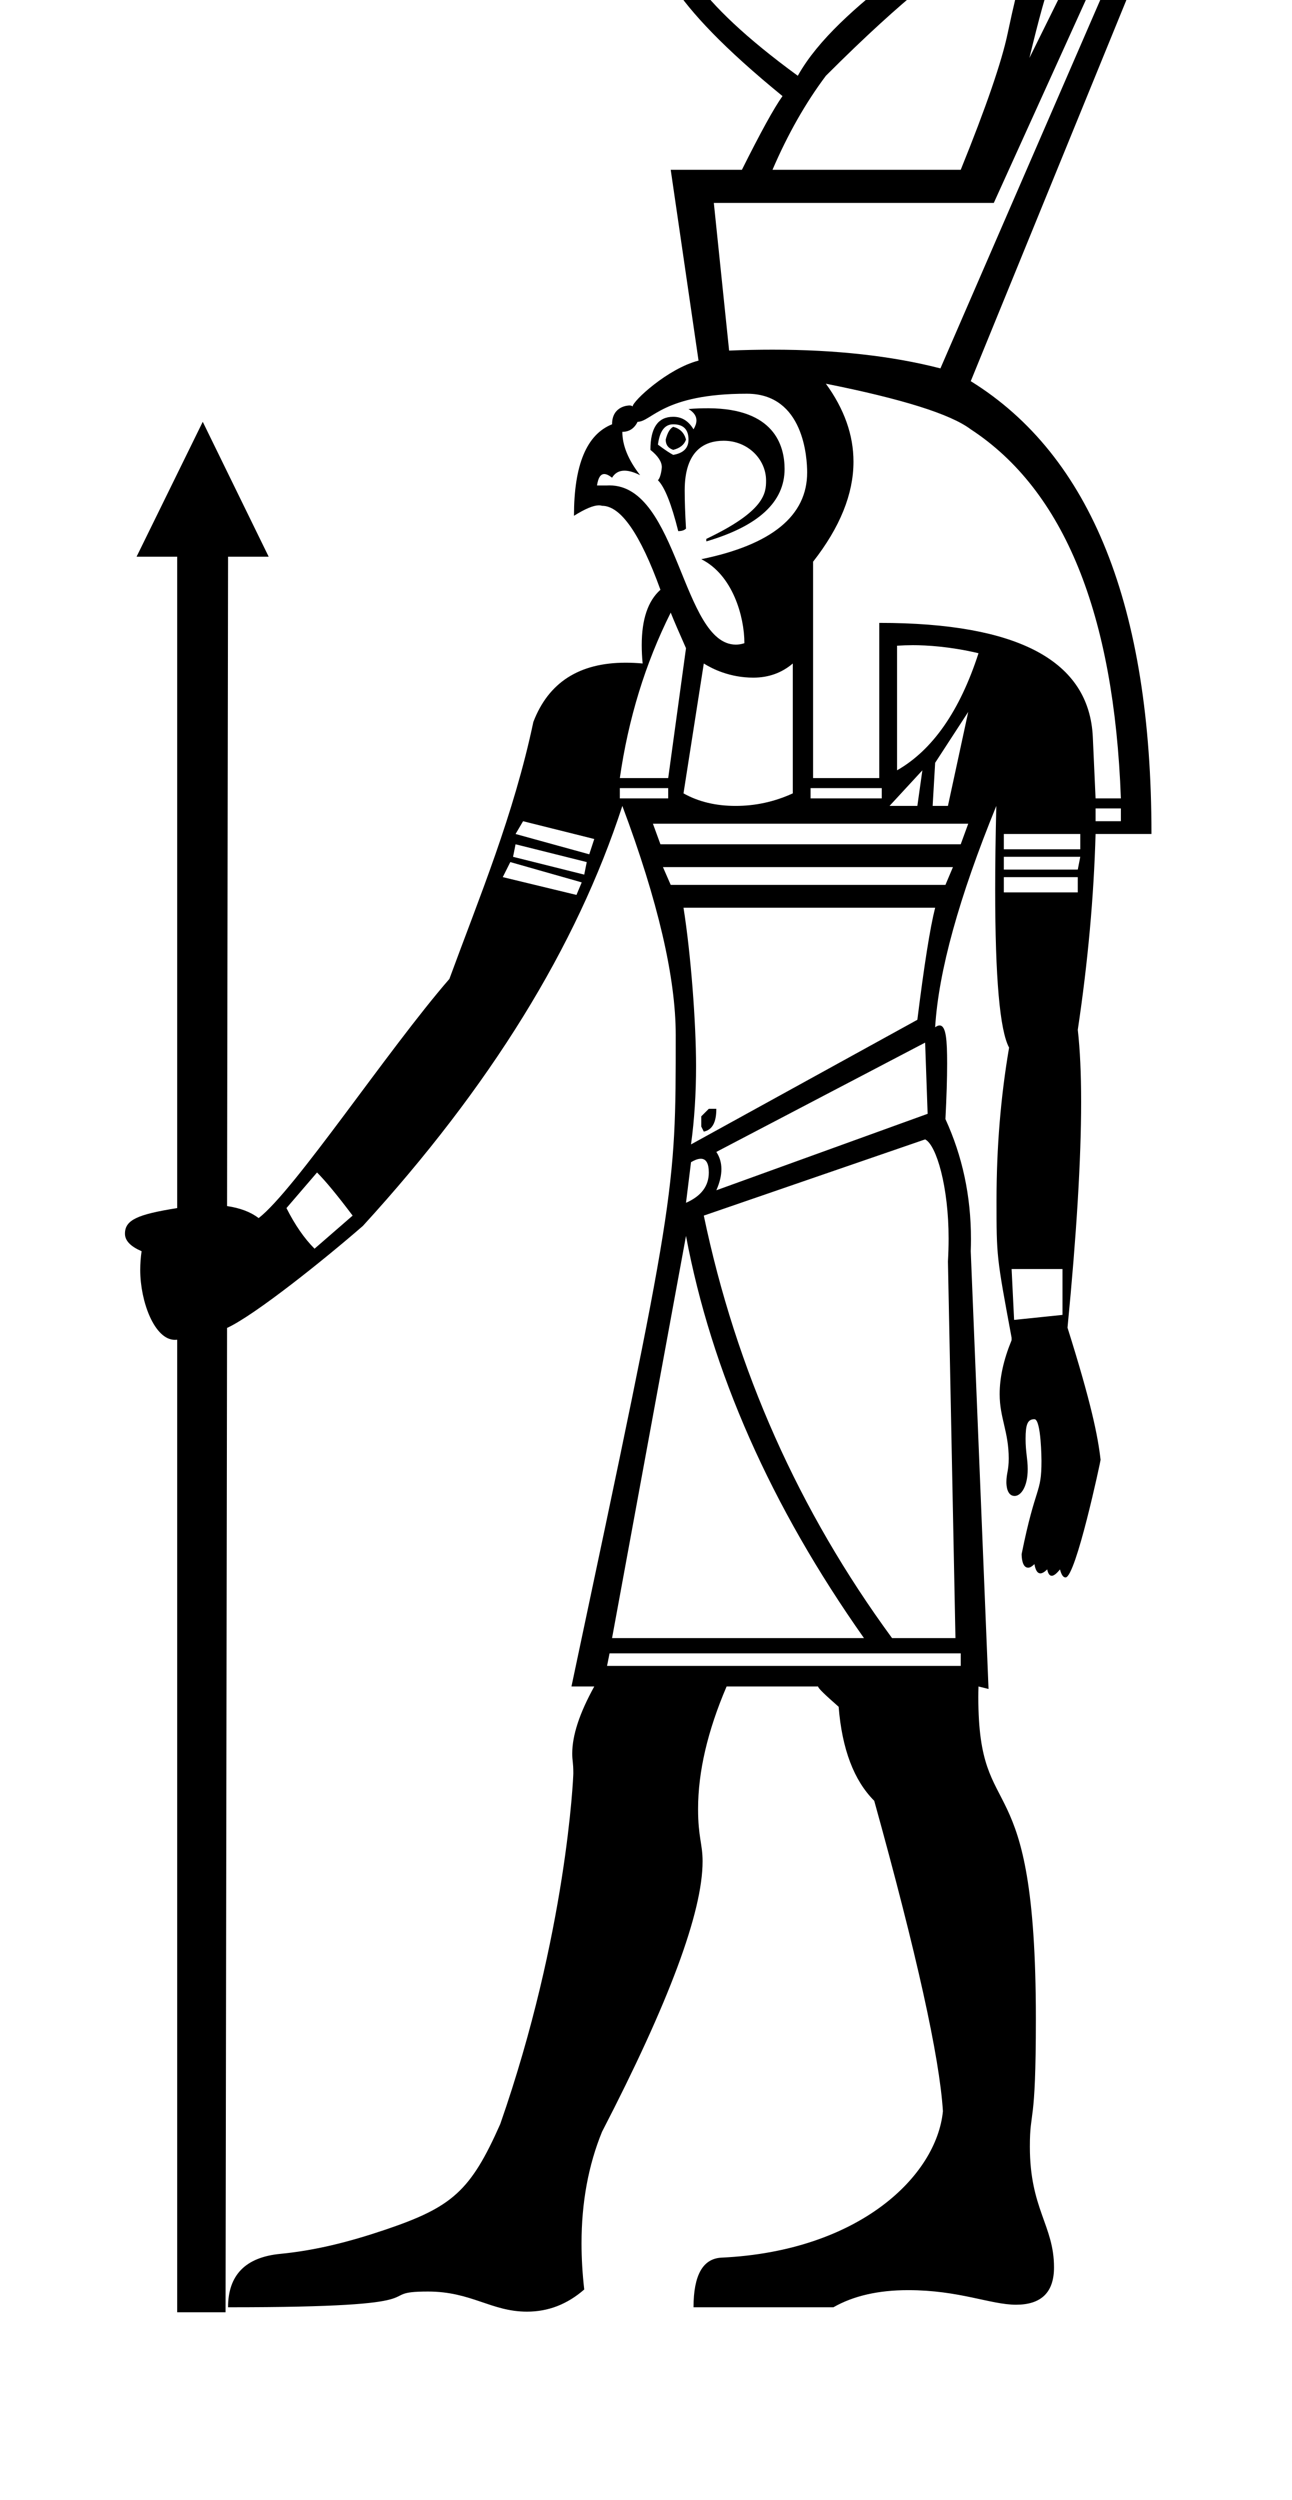 <?xml version="1.0" standalone="no"?>
<!DOCTYPE svg PUBLIC "-//W3C//DTD SVG 1.1//EN" "http://www.w3.org/Graphics/SVG/1.1/DTD/svg11.dtd" >
<svg xmlns="http://www.w3.org/2000/svg" xmlns:xlink="http://www.w3.org/1999/xlink" version="1.1" viewBox="-10 0 517 1000">
   <path fill="currentColor"
d="M161.268 916.691c-23.699 0 10.044 6.3 -80.011 6.3c0 -12.889 6.971 -20.01 20.862 -21.364c13.892 -1.354 27.284 -4.664 42.23 -9.729c26.573 -9.007 33.953 -15.378 45.837 -42.227
c26.559 -76.149 29.233 -138.86 29.233 -140.293c0 -4.571 -0.442 -4.826 -0.442 -7.894c0 -7.287 2.93 -16.189 8.821 -26.837h-9.127c41.725 -196.876 41.725 -196.876 41.725 -260.58c0 -23.068 -7.121 -53.66 -21.364 -91.674
c-18.305 56.318 -52.908 112.336 -103.811 168.003c-14.896 12.979 -43.117 35.65 -54.362 40.821c-0.199 131.261 -0.407 262.513 -0.602 393.778h-19.358v-389.063c-0.306 0.037 -0.608 0.056 -0.908 0.056
c-8.176 0 -13.882 -15.329 -13.882 -27.938c0 -2.462 0.183 -4.972 0.548 -7.524c-4.438 -1.915 -6.656 -4.222 -6.656 -7.002c0 -5.472 4.89 -7.703 20.898 -10.25v-260.579h-16.248l26.479 -53.961l26.379 53.961h-16.248
l-0.401 259.777c5.115 0.752 9.378 2.307 12.638 4.814c14.705 -11.452 51.388 -66.919 76.328 -95.686c12.215 -33.255 25.655 -65.284 33.601 -102.808c6.062 -15.807 18.357 -23.692 36.958 -23.692
c2.172 0 4.429 0.107 6.772 0.322c-0.247 -2.595 -0.37 -5.043 -0.37 -7.345c0 -10.332 2.488 -17.714 7.492 -22.144c-8.125 -22.417 -15.898 -33.601 -23.37 -33.601c-0.358 -0.122 -0.768 -0.184 -1.229 -0.184
c-2.188 0 -5.532 1.38 -10.005 4.196c0 -20.361 5.064 -32.548 15.245 -36.609c0 -7.45 6.674 -7.537 6.986 -7.537c0.545 0 0.959 0.136 1.238 0.415c0 -2.131 14.079 -15.208 26.379 -18.355l-11.133 -76.328h28.484
c7.473 -14.945 12.839 -24.725 16.249 -29.488c-47.122 -38.474 -52.513 -56.503 -52.513 -70.328c0 -20.247 10.779 -28.96 25.526 -28.96c8.8 0 16.964 2.878 21.972 15.838c0 7.664 0 23.934 -19.107 23.934
c-3.764 0 -7.795 -0.707 -7.795 -4.384c0 -3.255 1.668 -4.125 3.452 -4.125c1.088 0 2.45 0.277 4.092 0.824c6.771 -0.702 10.883 -4.012 12.236 -10.13c0 -13.982 -14.047 -14.196 -14.903 -14.196
c-2.051 0 -17.91 0.937 -17.91 19.643c0 13.983 9.061 33.089 51.068 63.761c16.171 -29.017 62.665 -53.929 76.83 -71.314c9.779 -12.002 14.938 -34.014 27.413 -34.014c7.647 0 23.12 10.649 23.12 19.924
c0 4.732 -3.824 11.468 -11.316 20.208c-11.006 11.006 -16.188 28.347 -23.369 58.073l47.843 -96.689l17.252 9.127l-88.565 216.849c48.194 29.839 72.316 90.22 72.316 181.142h-22.367c-0.702 25.125 -3.059 51.203 -7.121 78.335
c0.896 7.858 1.341 17.46 1.341 28.804c0 22.972 -1.827 53.089 -5.453 90.353c9.472 30.051 12.139 43.253 13.239 52.857c0 0.491 -9.914 47.058 -14.025 47.058c-0.949 0 -1.665 -1.075 -2.223 -3.227
c-1.354 1.706 -2.457 2.559 -3.31 2.559s-1.455 -0.853 -1.806 -2.559c-1.069 1.069 -1.981 1.6 -2.738 1.6c-1.159 0 -1.952 -1.247 -2.377 -3.705c-0.928 0.927 -1.761 1.431 -2.516 1.431
c-2.455 0 -2.6 -4.404 -2.6 -5.443c5.692 -28.189 7.945 -23.814 7.945 -37.305c0 -0.169 -0.094 -16.656 -2.83 -16.656c-2.719 0 -3.535 2.056 -3.535 7.873c0 5.322 0.854 7.966 0.854 12.1
c0 7.149 -2.757 10.735 -5.232 10.735c-3.079 0 -3.307 -4.249 -3.307 -5.504c0 -3.45 0.942 -4.648 0.942 -9.488c0 -10.646 -3.631 -16.276 -3.631 -25.724c0 -6.67 1.594 -13.87 4.78 -21.587v-1.003
c-6.034 -32.418 -6.034 -32.418 -6.034 -54.959c0 -21.19 1.688 -41.56 5.031 -61.088c-3.71 -6.873 -5.564 -27.919 -5.564 -63.185c0 -10.02 0.149 -21.188 0.449 -33.505c-14.944 36.659 -23.119 66.147 -24.473 88.564
c0.653 -0.496 1.239 -0.743 1.757 -0.743c2.63 0 3.039 5.841 3.039 15.312c0 5.85 -0.224 13.229 -0.684 22.141c6.826 14.891 10.221 30.829 10.221 47.966c0 1.62 -0.03 3.251 -0.091 4.893
c4.062 99.748 6.419 158.173 7.121 175.124l-4.012 -1.003c-0.051 1.435 -0.077 2.856 -0.077 4.266c0 53.792 23.029 22.852 23.029 128.723c0 44.173 -2.404 35.657 -2.404 51.1c0 24.964 9.665 31.523 9.665 48.292
c0 9.964 -5.071 14.938 -15.196 14.938c-10.171 0 -22.743 -5.834 -43.175 -5.834c-11.948 0 -21.926 2.301 -29.915 6.858h-55.968c0 -12.889 3.761 -19.509 11.233 -19.859c55.087 -2.592 86.029 -32.664 88.565 -58.575
c-1.354 -21.715 -10.532 -63.089 -27.482 -124.172c-8.124 -8.124 -12.889 -20.661 -14.243 -37.612c-5.416 -4.765 -8.225 -7.422 -8.225 -8.124h-36.609c-7.618 17.79 -11.417 34.119 -11.417 49.03
c0 11.25 1.81 13.967 1.81 20.889c0 20.337 -13.45 56.432 -40.241 108.214c-5.478 13.418 -8.206 28.29 -8.206 44.638c0 5.954 0.362 12.104 1.085 18.451c-6.752 5.907 -14.399 8.873 -22.895 8.873
c-14.3 0 -22.257 -8.052 -39.624 -8.052zM418.154 -64.867c-5.381 0 -10.81 7.127 -15.232 14.747c-19.153 38.31 -16.416 14.41 -82.447 80.441c-8.124 10.832 -15.245 23.369 -21.363 37.612h75.325
c10.181 -25.125 16.398 -43.279 18.756 -54.463s4.563 -20.361 6.62 -27.482c4.815 -16.681 25.557 -30.161 25.557 -43.575c0 -5.621 -5.425 -7.28 -7.215 -7.28zM452.771 -62.356l-65.095 143.529h-112.035l6.118 59.077
c5.932 -0.247 11.72 -0.37 17.363 -0.37c25.327 0 47.751 2.488 67.19 7.491l90.57 -208.725zM320.475 153.489c7.371 10.138 11.05 20.532 11.05 31.202c0 12.922 -5.396 26.248 -16.165 40.011v86.559h26.48v-62.085
c55.667 0 84.102 15.195 85.456 45.736l1.103 24.474h10.131c-2.708 -73.972 -22.769 -123.219 -60.08 -147.642c-8.124 -6.118 -27.432 -12.137 -57.974 -18.255zM245.149 168.735c-1.354 2.708 -3.41 4.012 -6.118 4.012
c0 5.416 2.357 11.233 7.121 17.352c-2.419 -1.21 -4.508 -1.819 -6.263 -1.819c-2.173 0 -3.833 0.936 -4.971 2.822c-1.23 -0.978 -2.265 -1.465 -3.118 -1.465c-1.511 0 -2.45 1.529 -2.899 4.574h4.012
c0.331 -0.021 0.66 -0.03 0.988 -0.03c27.495 0 29.064 63.691 50.566 63.691c1.126 0 2.265 -0.19 3.41 -0.572c0 -10.609 -4.648 -27.299 -17.252 -33.601c28.229 -5.788 42.364 -17.366 42.364 -34.691
c0 -5.627 -1.242 -31.507 -24.109 -31.507c-33.698 0 -38.144 11.234 -43.731 11.234zM279.577 176.316c-7.521 0 -15.596 3.758 -15.596 19.895c0 4.057 0.175 9.134 0.526 15.252c-0.702 0.702 -1.756 1.003 -3.109 1.003
c-2.708 -10.832 -5.416 -17.653 -8.124 -20.361c1.284 -1.286 1.555 -5.15 1.555 -5.204c0 -2.163 -1.484 -4.486 -4.564 -6.932c0 -8.826 3.01 -13.24 9.128 -13.24c3.41 0 6.067 1.605 8.124 5.016
c0.777 -1.29 1.168 -2.473 1.168 -3.556c0 -1.779 -1.054 -3.291 -3.174 -4.569c2.908 -0.25 5.566 -0.301 8.124 -0.301c26.024 0.146 30.319 14.713 30.319 24.314c0 13.12 -10.402 22.806 -31.322 28.945v-1.003
c23.341 -11.096 23.917 -18.244 23.917 -23.329c0 -8.432 -7.188 -15.93 -16.972 -15.93zM259.393 169.738c-3.41 0 -5.417 2.708 -6.118 8.124c2.708 2.056 4.764 3.41 6.118 4.112
c4.062 -0.702 6.118 -2.708 6.118 -6.118c0 -4.062 -2.057 -6.118 -6.118 -6.118zM259.393 170.741c2.708 0.702 4.413 2.407 5.115 5.115c-0.702 2.056 -2.407 3.41 -5.115 4.112
c-2.057 -0.702 -3.01 -2.057 -3.01 -4.112c0.702 -2.708 1.655 -4.413 3.01 -5.115zM258.39 245.063c-10.181 20.36 -16.951 42.427 -20.361 66.197h19.358l7.121 -51.955c-2.708 -6.118 -4.765 -10.832 -6.118 -14.242z
M355.292 258.089c-2.13 0 -4.23 0.09 -6.332 0.214v49.85c14.243 -8.125 25.125 -23.771 32.598 -46.841c-11.474 -2.719 -20.981 -3.223 -26.266 -3.223zM271.629 265.424l-8.124 51.956
c6.118 3.41 13.039 5.015 20.862 5.015s15.396 -1.604 22.868 -5.015v-51.956c-4.394 3.746 -9.683 5.658 -15.788 5.658c-9.423 0 -16.454 -3.54 -19.818 -5.658zM377.445 284.782l-13.239 20.36l-1.003 17.252h6.118z
M359.091 308.152l-13.14 14.242h11.134zM238.028 315.273v4.112h19.358v-4.112h-19.358zM314.356 315.273v4.112h28.485v-4.112h-28.485zM428.397 323.397v5.115h10.131v-5.115h-10.131zM199.312 328.513l-3.009 5.115l29.488 8.124
l2.006 -6.118zM251.268 329.516l3.01 8.225h120.159l3.009 -8.225h-126.178zM391.688 333.628v6.118h30.591v-6.118h-30.591zM196.304 337.74l-1.003 5.016l28.485 7.121l1.003 -5.016zM391.688 342.756v5.115h29.588l1.003 -5.115
h-30.591zM194.197 344.861l-3.009 6.019l29.488 7.121l2.106 -5.015zM255.28 346.868l3.109 7.121h109.929l3.009 -7.121h-116.047zM391.688 350.88v6.118h29.588v-6.118h-29.588zM268.531 426.415c0 11.051 -0.658 21.503 -2.018 31.385
l90.571 -49.85c2.708 -21.715 5.064 -36.71 7.121 -44.834h-100.701c2.959 18.55 5.026 46.098 5.026 63.299zM360.193 417.078l-83.55 43.73c1.354 2.031 2.031 4.338 2.031 6.902c0 2.563 -0.677 5.385 -2.031 8.443
l84.554 -30.592zM273.635 443.557h3.009c0 5.417 -1.604 8.426 -5.015 9.128l-1.003 -2.006v-4.112zM360.193 455.794l-88.564 30.491c12.889 61.734 38.014 118.103 75.325 169.005h25.376l-3.009 -150.65
c0.181 -3.157 0.272 -6.224 0.272 -9.199c0 -20.608 -4.856 -37.376 -9.4 -39.647zM266.514 464.921l-2.006 16.249c6.118 -2.709 9.127 -6.721 9.127 -12.137c0 -3.629 -1.08 -5.496 -3.204 -5.496
c-1.4 0 -2.837 0.754 -3.917 1.384zM116.866 469.033l-12.237 14.242c3.41 6.771 7.172 12.187 11.234 16.249l15.245 -13.239c-6.118 -8.125 -10.832 -13.842 -14.242 -17.252zM264.508 494.409l-29.589 160.881h100.802
c-37.312 -52.908 -61.032 -106.619 -71.213 -160.881zM394.797 507.648l1.004 20.361l19.357 -2.006v-18.355h-20.361zM233.916 661.408l-1.003 5.016h141.523v-5.016h-140.521z" />
</svg>
